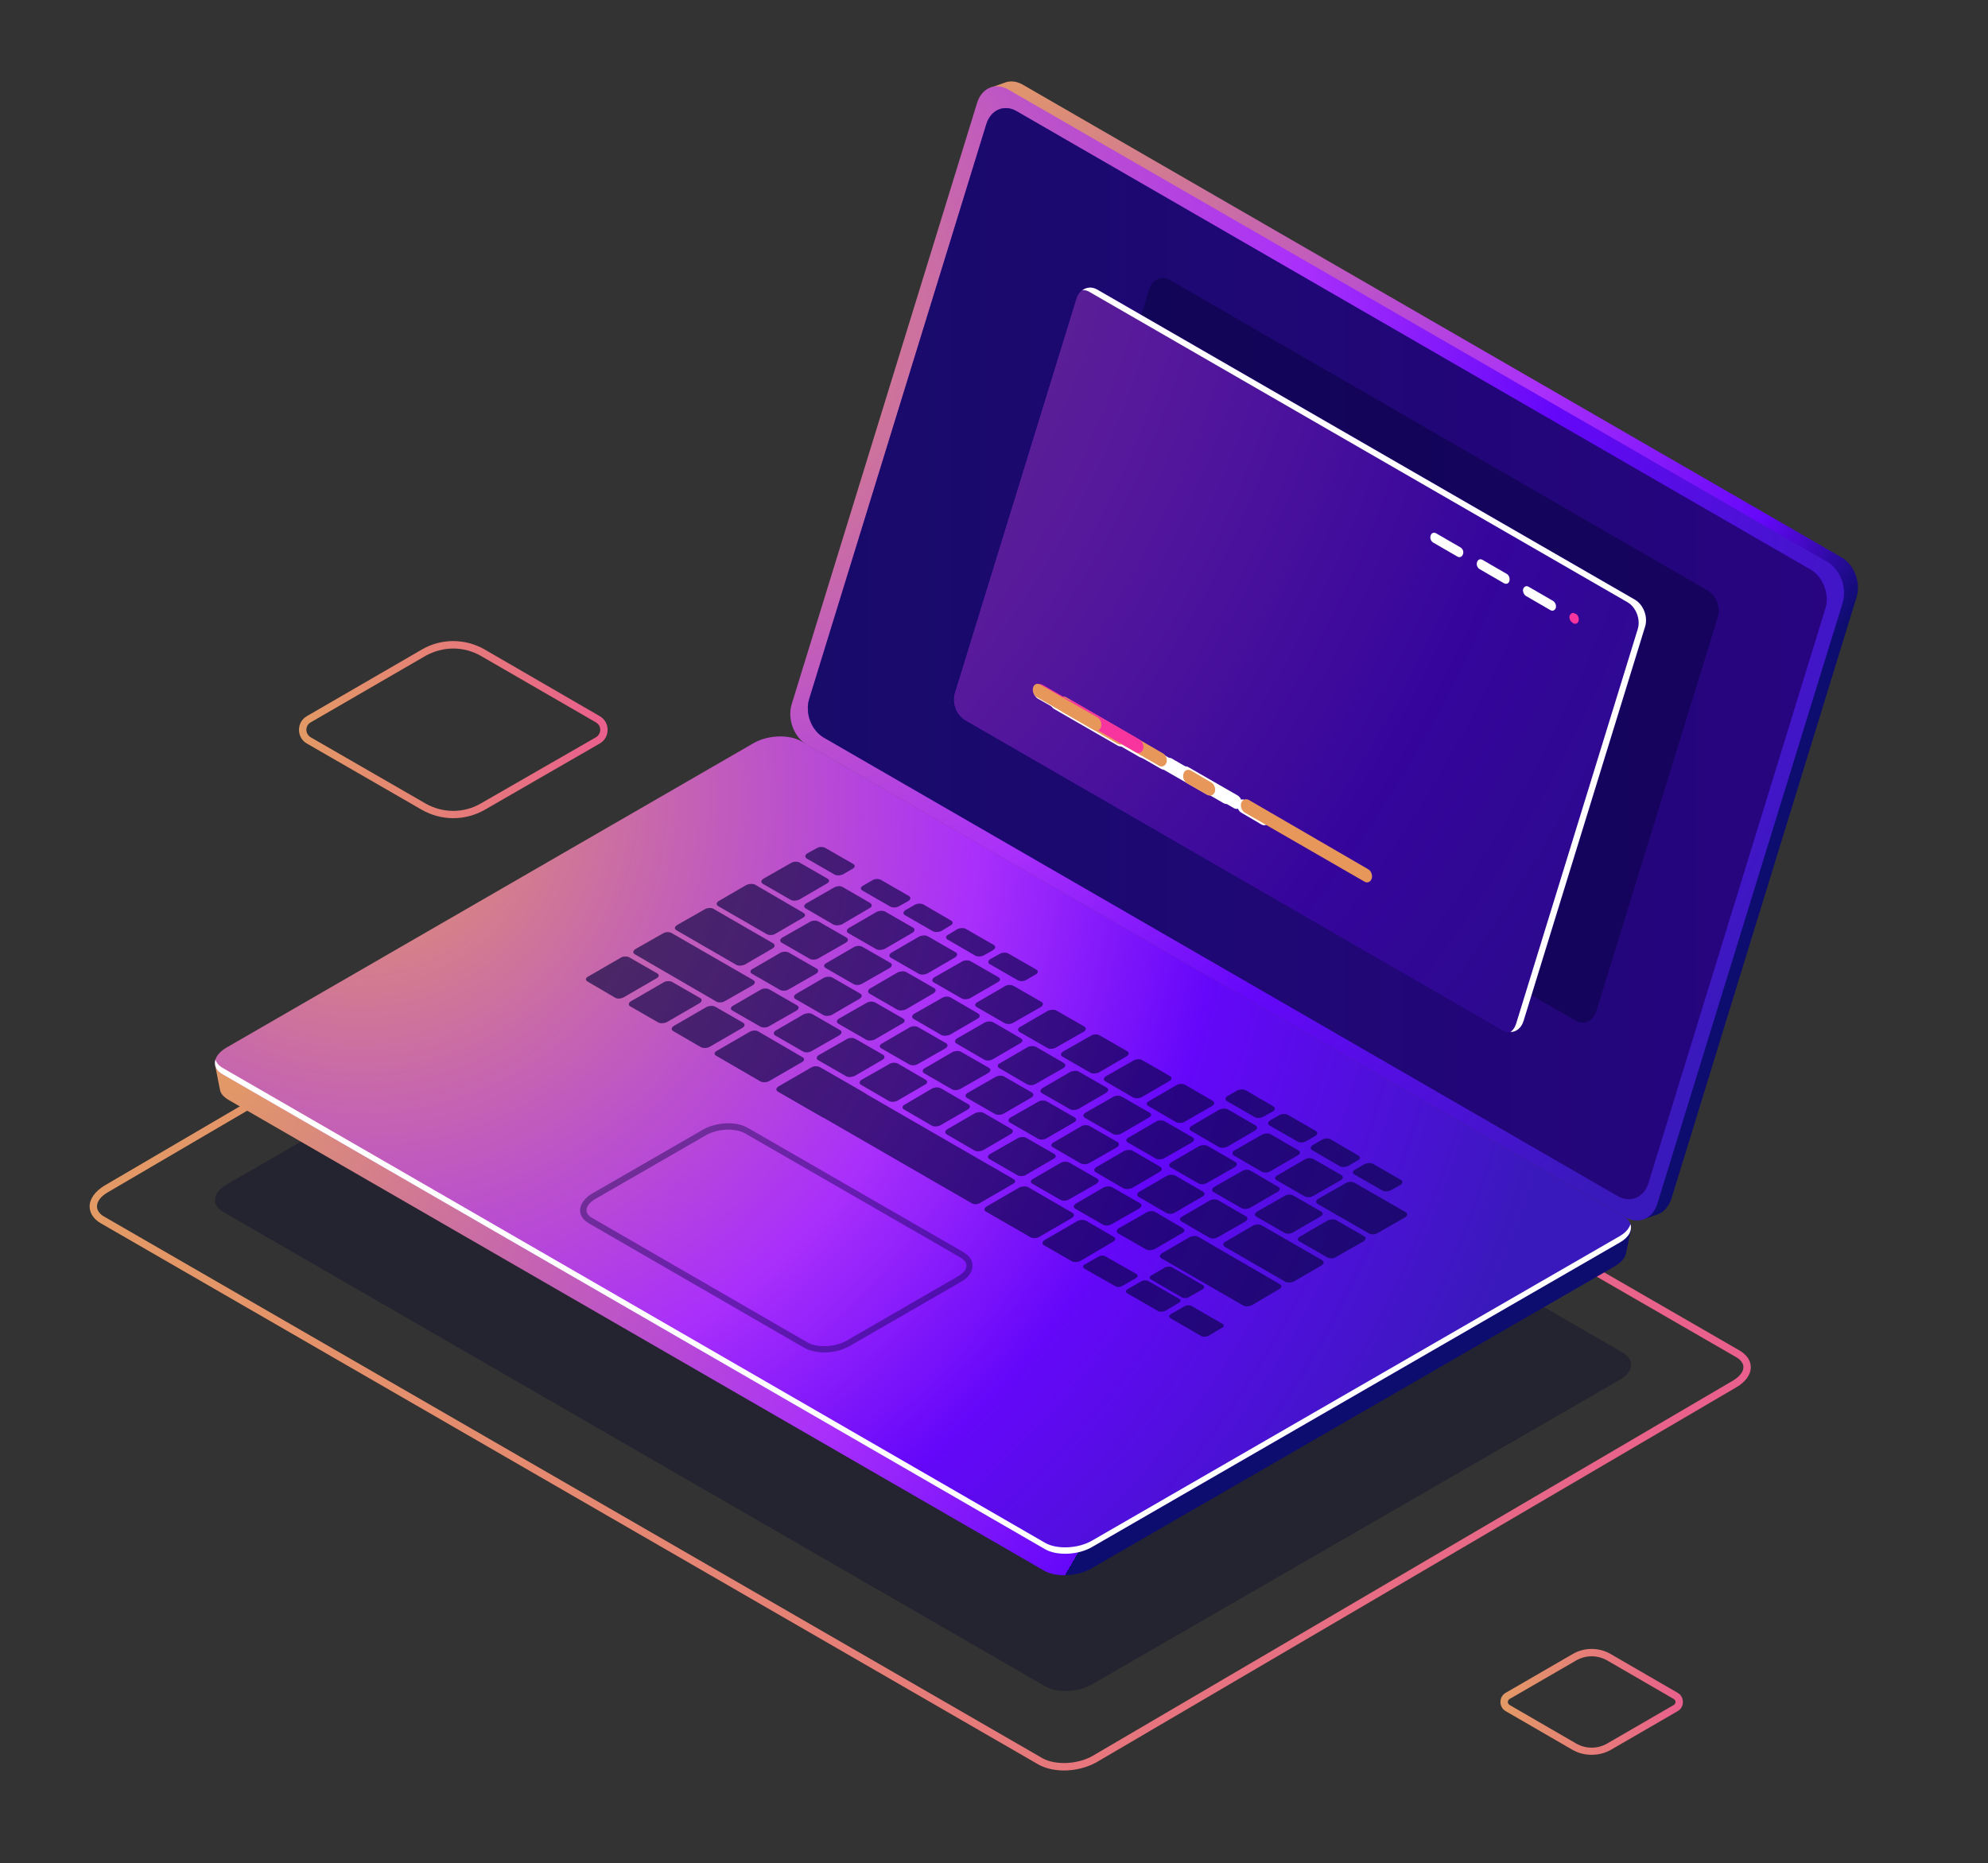<svg version="1.2" xmlns="http://www.w3.org/2000/svg" viewBox="0 0 621 582" width="621" height="582">
	<rect x="0" y="0" width="621" height="582" fill="#333333" stroke="none"/>
	<title>main-svg</title>
	<defs>
		<linearGradient id="g1" x1="468.7" y1="511.6" x2="525.7" y2="511.6" gradientUnits="userSpaceOnUse">
			<stop offset="0" stop-color="#e39a65"/>
			<stop offset="1" stop-color="#e95f8d"/>
		</linearGradient>
		<linearGradient id="g2" x1="93.4" y1="196.8" x2="189.8" y2="196.8" gradientUnits="userSpaceOnUse">
			<stop offset="0" stop-color="#e39a65"/>
			<stop offset="1" stop-color="#e95f8d"/>
		</linearGradient>
		<linearGradient id="g3" x1="28" y1="247.3" x2="546.9" y2="247.3" gradientUnits="userSpaceOnUse">
			<stop offset="0" stop-color="#e39a65"/>
			<stop offset="1" stop-color="#e95f8d"/>
		</linearGradient>
		<radialGradient id="g4" cx="315.2" cy="17.4" r="394.7" gradientUnits="userSpaceOnUse">
			<stop offset="0" stop-color="#e39a65"/>
			<stop offset=".5" stop-color="#a92ffb"/>
			<stop offset=".7" stop-color="#6507fa"/>
			<stop offset=".8" stop-color="#0d0c6f"/>
		</radialGradient>
		<radialGradient id="g5" cx="71.8" cy="336.1" r="434.2" gradientUnits="userSpaceOnUse">
			<stop offset="0" stop-color="#e39a65"/>
			<stop offset=".5" stop-color="#a92ffb"/>
			<stop offset=".7" stop-color="#6507fa"/>
			<stop offset=".7" stop-color="#0d0c6f"/>
		</radialGradient>
		<radialGradient id="g6" cx="112.7" cy="249.4" r="387.3" gradientUnits="userSpaceOnUse">
			<stop offset="0" stop-color="#e39a65"/>
			<stop offset=".5" stop-color="#a92ffb"/>
			<stop offset=".7" stop-color="#6507fa"/>
			<stop offset="1" stop-color="#3919bb"/>
		</radialGradient>
		<radialGradient id="g7" cx="209.9" cy="100.8" r="394.8" gradientUnits="userSpaceOnUse">
			<stop offset="0" stop-color="#e39a65"/>
			<stop offset=".5" stop-color="#a92ffb"/>
			<stop offset=".7" stop-color="#6507fa"/>
			<stop offset="1" stop-color="#3919bb"/>
		</radialGradient>
		<linearGradient id="g8" x1="253.3" y1="30.2" x2="569.7" y2="30.2" gradientUnits="userSpaceOnUse">
			<stop offset="0" stop-color="#3919bb"/>
			<stop offset="1" stop-color="#6507fa"/>
		</linearGradient>
		<radialGradient id="g9" cx="65.7" cy="16.6" r="614.9" gradientUnits="userSpaceOnUse">
			<stop offset="0" stop-color="#e39a65"/>
			<stop offset=".5" stop-color="#a92ffb"/>
			<stop offset=".7" stop-color="#6507fa"/>
			<stop offset="1" stop-color="#3919bb"/>
		</radialGradient>
	</defs>
	<style>
		.s0 { fill: url(#g1) } 
		.s1 { fill: url(#g2) } 
		.s2 { opacity: .3;fill: #000028 } 
		.s3 { fill: url(#g3) } 
		.s4 { fill: url(#g4) } 
		.s5 { fill: url(#g5) } 
		.s6 { fill: url(#g6) } 
		.s7 { fill: #ffffff } 
		.s8 { fill: #06033e } 
		.s9 { fill: url(#g7) } 
		.s10 { fill: url(#g8) } 
		.s11 { opacity: .4;fill: #06033e } 
		.s12 { opacity: .5;fill: #06033e } 
		.s13 { fill: url(#g9) } 
		.s14 { fill: #e8975b } 
		.s15 { fill: #f8359e } 
	</style>
	<g id="\321\353\356\351 1">
		<path id="&lt;Compound Path&gt;" fill-rule="evenodd" class="s0" d="m497.2 548.2c-2.1 0-4.1-0.5-5.9-1.5l-20.9-12.1c-1.1-0.6-1.7-1.7-1.7-2.9c0-1.2 0.6-2.3 1.7-2.9l20.9-12.1c3.6-2.1 8.2-2.1 11.8 0l20.9 12.1c1.1 0.6 1.7 1.7 1.7 2.9c0 1.2-0.6 2.3-1.7 2.9l-20.9 12.1c-1.8 1-3.8 1.5-5.9 1.5zm-4.8-3.5c3 1.7 6.6 1.7 9.6 0l20.9-12.1c0.4-0.3 0.5-0.7 0.5-0.9c0-0.2-0.1-0.6-0.5-0.9l-20.9-12.1c-3-1.7-6.6-1.7-9.6 0l-20.9 12.1c-0.4 0.3-0.5 0.7-0.5 0.9c0 0.2 0.1 0.6 0.5 0.9z" />
		<path id="&lt;Compound Path&gt;" fill-rule="evenodd" class="s1" d="m141.6 255.6c-3.4 0-6.8-0.9-9.8-2.6l-35.9-20.7c-1.6-0.9-2.5-2.5-2.5-4.3c0-1.8 0.9-3.4 2.5-4.3l35.9-20.8c6-3.5 13.5-3.5 19.6 0l35.9 20.8c1.6 0.9 2.5 2.5 2.5 4.3c0 1.8-0.9 3.4-2.5 4.3l-35.9 20.7c-3 1.7-6.4 2.6-9.8 2.6zm0-53c-3 0-6 0.8-8.7 2.3l-35.9 20.8c-0.8 0.5-1.3 1.3-1.3 2.3c0 0.9 0.5 1.8 1.3 2.3l35.9 20.7c5.4 3.1 12 3.1 17.3 0l36-20.7c0.8-0.5 1.3-1.4 1.3-2.3c0-1-0.5-1.8-1.3-2.3l-36-20.8c-2.6-1.5-5.6-2.3-8.6-2.3z" />
		<g id="&lt;Group&gt;">
			<path id="&lt;Path&gt;" class="s2" d="m326.5 526.8l-256.8-148.2c-3.8-2.2-3.3-6 1-8.5l164.8-95.1c4.4-2.5 10.9-2.8 14.7-0.6l256.8 148.2c3.7 2.2 3.3 6-1.1 8.5l-164.8 95.1c-4.3 2.5-10.9 2.8-14.6 0.6z" />
			<path id="&lt;Compound Path&gt;" fill-rule="evenodd" class="s3" d="m332.4 553.1c-2.9 0-5.7-0.6-7.9-1.8l-293.1-169.2c-2.2-1.3-3.4-3.2-3.4-5.2c0-2.4 1.7-4.7 4.6-6.5l199.8-117c5.4-3.1 13.2-3.4 17.9-0.7l293.1 169.2c2.2 1.3 3.5 3.1 3.5 5.2c0 2.4-1.7 4.7-4.7 6.4l-199.8 117.1c-2.9 1.6-6.6 2.5-10 2.5zm-6.7-3.8c4 2.2 10.9 1.9 15.5-0.7l199.8-117.1c2.3-1.3 3.6-2.9 3.6-4.4c0-1.5-1.3-2.6-2.4-3.2l-293.1-169.2c-3.9-2.3-10.9-2-15.5 0.7l-199.8 117c-2.3 1.3-3.5 2.9-3.5 4.5c0 1.5 1.2 2.6 2.3 3.2z" />
			<path id="&lt;Path&gt;" class="s4" d="m579.9 186.7l-57.8 187.8c-0.8 2.4-2.3 4.1-4.1 4.8l-4.6 1.6l0.7-1.4q-1-0.2-1.9-0.7l-255.8-147.7c-4.1-2.3-6.2-8-4.7-12.6l57.8-187.8q0.6-1.8 1.6-3l-1.7-0.3l4.8-1.7c1.6-0.5 3.4-0.3 5.2 0.7l255.8 147.7c4.1 2.3 6.2 8 4.7 12.6z" />
			<path id="&lt;Path&gt;" class="s5" d="m509.5 384.1l-1.6 7.5c-0.3 1.4-1.5 2.8-3.5 4l-163.7 94.5c-4.3 2.4-10.8 2.7-14.5 0.6l-255-147.2c-1.4-0.9-2.3-1.9-2.5-3.1l-1.5-7.6l5.5 2.1l163.2-94.3c4.3-2.4 10.8-2.7 14.5-0.6l252.7 145.9l-0.1-0.1z" />
			<path id="&lt;Path&gt;" class="s6" d="m326.5 484l-256.8-148.3c-3.8-2.1-3.3-5.9 1-8.4l164.8-95.2c4.4-2.5 10.9-2.7 14.7-0.6l256.8 148.3c3.7 2.1 3.3 5.9-1.1 8.4l-164.8 95.1c-4.3 2.5-10.9 2.8-14.6 0.7z" />
			<path id="&lt;Path&gt;" class="s7" d="m509.3 382.4c0.6 2-0.5 4.2-3.4 5.8l-164.8 95.1c-4.3 2.5-10.9 2.8-14.6 0.7l-256.8-148.3c-2.2-1.2-2.9-2.9-2.4-4.7c0.3 1 1.1 2 2.4 2.7l256.8 148.3c3.7 2.1 10.3 1.8 14.6-0.7l164.8-95.1c1.9-1.1 3-2.4 3.4-3.8z" />
			<g id="&lt;Group&gt;" style="opacity: .4">
				<path id="&lt;Path&gt;" class="s8" d="m192.2 311.7l-8.7-5.1c-0.7-0.4-0.6-1.1 0.2-1.5l10.2-5.9c0.8-0.5 2-0.5 2.7-0.1l8.7 5c0.7 0.4 0.6 1.1-0.2 1.5l-10.2 5.9c-0.8 0.5-2 0.6-2.7 0.2z" />
				<path id="&lt;Path&gt;" class="s8" d="m205.6 319.4l-8.7-5c-0.7-0.4-0.6-1.1 0.2-1.6l10.2-5.9c0.8-0.5 2-0.5 2.7-0.1l8.7 5c0.7 0.4 0.6 1.1-0.2 1.6l-10.2 5.9c-0.8 0.4-2 0.5-2.7 0.1z" />
				<path id="&lt;Path&gt;" class="s8" d="m218.9 327.1l-8.6-5c-0.7-0.4-0.6-1.1 0.2-1.6l10.2-5.9c0.8-0.4 2-0.5 2.7-0.1l8.7 5c0.7 0.4 0.6 1.1-0.2 1.6l-10.2 5.9c-0.8 0.5-2.1 0.5-2.8 0.1z" />
				<path id="&lt;Path&gt;" class="s8" d="m237.5 320.7l-8.7-5c-0.7-0.4-0.6-1.1 0.2-1.5l8.6-5c0.8-0.5 2-0.5 2.7-0.1l8.7 5c0.7 0.4 0.6 1.1-0.2 1.6l-8.6 4.9c-0.8 0.5-2 0.5-2.7 0.1z" />
				<path id="&lt;Path&gt;" class="s8" d="m250.9 328.5l-8.7-5c-0.7-0.4-0.6-1.2 0.2-1.6l8.6-5c0.8-0.4 2-0.5 2.7-0.1l8.7 5c0.7 0.4 0.6 1.1-0.2 1.6l-8.6 4.9c-0.8 0.5-2 0.6-2.7 0.2z" />
				<path id="&lt;Path&gt;" class="s8" d="m264.3 336.2l-8.7-5c-0.7-0.4-0.6-1.1 0.2-1.6l8.6-4.9c0.8-0.5 2-0.6 2.7-0.2l8.7 5c0.7 0.4 0.6 1.2-0.2 1.6l-8.6 5c-0.8 0.4-2.1 0.5-2.7 0.1z" />
				<path id="&lt;Path&gt;" class="s8" d="m277.6 343.9l-8.6-5c-0.7-0.4-0.6-1.1 0.2-1.6l8.6-4.9c0.8-0.5 2-0.5 2.7-0.1l8.6 5c0.7 0.4 0.7 1.1-0.1 1.5l-8.6 5c-0.8 0.5-2.1 0.5-2.8 0.1z" />
				<path id="&lt;Path&gt;" class="s8" d="m291 351.6l-8.6-5c-0.7-0.4-0.6-1.1 0.2-1.5l8.5-5c0.9-0.5 2.1-0.5 2.8-0.1l8.6 5c0.7 0.4 0.6 1.1-0.2 1.6l-8.5 4.9c-0.9 0.5-2.1 0.5-2.8 0.1z" />
				<path id="&lt;Path&gt;" class="s8" d="m304.4 359.4l-8.6-5c-0.7-0.4-0.7-1.1 0.1-1.6l8.6-5c0.8-0.4 2.1-0.5 2.8-0.1l8.6 5c0.7 0.4 0.6 1.1-0.2 1.6l-8.6 5c-0.8 0.4-2 0.5-2.7 0.1z" />
				<path id="&lt;Path&gt;" class="s8" d="m317.8 367.1l-8.7-5c-0.7-0.4-0.6-1.1 0.2-1.6l8.6-4.9c0.8-0.5 2.1-0.5 2.7-0.1l8.7 5c0.7 0.4 0.6 1.1-0.2 1.5l-8.6 5c-0.8 0.5-2 0.5-2.7 0.1z" />
				<path id="&lt;Path&gt;" class="s8" d="m331.2 374.8l-8.7-5c-0.7-0.4-0.6-1.1 0.2-1.5l8.6-5c0.8-0.5 2-0.5 2.7-0.1l8.7 5c0.7 0.4 0.6 1.1-0.2 1.6l-8.6 4.9c-0.8 0.5-2 0.5-2.7 0.1z" />
				<path id="&lt;Path&gt;" class="s8" d="m344.6 382.6l-8.7-5c-0.7-0.4-0.6-1.1 0.2-1.6l8.6-5c0.8-0.4 2-0.5 2.7-0.1l8.7 5c0.7 0.4 0.6 1.1-0.2 1.6l-8.6 4.9c-0.8 0.5-2 0.6-2.7 0.2z" />
				<path id="&lt;Path&gt;" class="s8" d="m358 390.3l-8.7-5c-0.7-0.4-0.6-1.1 0.2-1.6l8.6-4.9c0.8-0.5 2-0.6 2.7-0.2l8.7 5.1c0.7 0.4 0.6 1.1-0.2 1.5l-8.6 5c-0.8 0.4-2 0.5-2.7 0.1z" />
				<path id="&lt;Path&gt;" class="s8" d="m257.2 317.1l-8.7-5c-0.7-0.4-0.6-1.1 0.2-1.6l8.6-5c0.8-0.4 2-0.5 2.7-0.1l8.7 5c0.7 0.4 0.6 1.1-0.2 1.6l-8.6 5c-0.8 0.4-2 0.5-2.7 0.1z" />
				<path id="&lt;Path&gt;" class="s8" d="m243.6 309.2l-8.7-5c-0.7-0.4-0.6-1.1 0.2-1.5l8.6-5c0.8-0.5 2-0.5 2.7-0.1l8.7 5c0.7 0.4 0.6 1.1-0.2 1.6l-8.6 4.9c-0.8 0.5-2 0.5-2.7 0.1z" />
				<path id="&lt;Path&gt;" class="s8" d="m230 301.4l-18.7-10.8c-0.7-0.4-0.6-1.1 0.2-1.6l8.6-4.9c0.8-0.5 2-0.6 2.7-0.2l18.7 10.8c0.7 0.4 0.6 1.1-0.2 1.6l-8.6 5c-0.8 0.4-2 0.5-2.7 0.1z" />
				<path id="&lt;Path&gt;" class="s8" d="m239.5 291.8l-15.1-8.7c-0.7-0.4-0.7-1.1 0.1-1.6l8.6-5c0.8-0.4 2.1-0.5 2.8-0.1l15.1 8.8c0.7 0.4 0.6 1.1-0.2 1.5l-8.6 5c-0.8 0.5-2 0.5-2.7 0.1z" />
				<path id="&lt;Path&gt;" class="s8" d="m270.6 324.8l-8.7-5c-0.7-0.4-0.6-1.1 0.2-1.6l8.6-4.9c0.8-0.5 2-0.5 2.7-0.1l8.7 5c0.7 0.4 0.6 1.1-0.2 1.5l-8.6 5c-0.8 0.4-2 0.5-2.7 0.1z" />
				<path id="&lt;Path&gt;" class="s8" d="m284 332.5l-8.7-5c-0.7-0.4-0.6-1.1 0.2-1.5l8.6-5c0.8-0.5 2-0.5 2.7-0.1l8.7 5c0.7 0.4 0.6 1.1-0.2 1.6l-8.6 4.9c-0.8 0.5-2 0.5-2.7 0.1z" />
				<path id="&lt;Path&gt;" class="s8" d="m297.4 340.3l-8.7-5c-0.7-0.5-0.6-1.2 0.2-1.6l8.6-5c0.8-0.4 2-0.5 2.7-0.1l8.7 5c0.7 0.4 0.6 1.1-0.2 1.6l-8.6 4.9c-0.8 0.5-2 0.6-2.7 0.2z" />
				<path id="&lt;Path&gt;" class="s8" d="m310.8 348l-8.7-5c-0.7-0.4-0.6-1.1 0.2-1.6l8.6-4.9c0.8-0.5 2-0.6 2.7-0.2l8.7 5c0.7 0.4 0.6 1.2-0.2 1.6l-8.6 5c-0.8 0.4-2 0.5-2.7 0.1z" />
				<path id="&lt;Path&gt;" class="s8" d="m324.2 355.7l-8.7-5c-0.7-0.4-0.6-1.1 0.2-1.6l8.6-4.9c0.8-0.5 2-0.5 2.7-0.1l8.7 5c0.7 0.4 0.6 1.1-0.2 1.5l-8.6 5c-0.8 0.5-2 0.5-2.7 0.1z" />
				<path id="&lt;Path&gt;" class="s8" d="m337.5 363.4l-8.6-5c-0.7-0.4-0.6-1.1 0.2-1.5l8.6-5c0.8-0.5 2-0.5 2.7-0.1l8.7 5c0.6 0.4 0.6 1.1-0.2 1.6l-8.6 4.9c-0.8 0.5-2.1 0.5-2.8 0.1z" />
				<path id="&lt;Path&gt;" class="s8" d="m350.9 371.2l-8.6-5c-0.7-0.4-0.6-1.1 0.2-1.6l8.6-5c0.8-0.4 2-0.5 2.7-0.1l8.6 5c0.7 0.4 0.7 1.1-0.2 1.6l-8.5 5c-0.8 0.4-2.1 0.5-2.8 0.1z" />
				<path id="&lt;Path&gt;" class="s8" d="m364.3 378.9l-8.6-5c-0.7-0.4-0.6-1.1 0.2-1.6l8.5-4.9c0.9-0.5 2.1-0.5 2.8-0.1l8.6 5c0.7 0.4 0.6 1.1-0.2 1.5l-8.6 5c-0.8 0.5-2 0.5-2.7 0.1z" />
				<path id="&lt;Path&gt;" class="s8" d="m377.7 386.6l-8.6-5c-0.7-0.4-0.7-1.1 0.1-1.5l8.6-5c0.8-0.5 2.1-0.5 2.8-0.1l8.6 5c0.7 0.4 0.6 1.1-0.2 1.6l-8.6 4.9c-0.8 0.5-2 0.5-2.7 0.1z" />
				<path id="&lt;Path&gt;" class="s8" d="m401.5 400.4l-18.9-10.9c-0.7-0.5-0.6-1.2 0.2-1.6l8.6-5c0.8-0.4 2-0.5 2.7-0.1l18.9 10.9c0.7 0.4 0.6 1.1-0.2 1.6l-8.6 5c-0.8 0.4-2 0.5-2.7 0.1z" />
				<path id="&lt;Path&gt;" class="s8" d="m427.6 385.3l-16-9.2c-0.7-0.4-0.6-1.1 0.2-1.6l8.6-4.9c0.8-0.5 2-0.5 2.7-0.1l16 9.2c0.7 0.4 0.6 1.1-0.2 1.6l-8.6 4.9c-0.8 0.5-2 0.5-2.7 0.1z" />
				<path id="&lt;Path&gt;" class="s8" d="m294 323.3l-8.6-5c-0.7-0.4-0.6-1.1 0.2-1.6l8.6-4.9c0.8-0.5 2-0.6 2.7-0.2l8.6 5c0.7 0.4 0.7 1.2-0.1 1.6l-8.6 5c-0.8 0.4-2.1 0.5-2.8 0.1z" />
				<path id="&lt;Path&gt;" class="s8" d="m280.3 315.4l-8.7-5c-0.6-0.4-0.6-1.1 0.2-1.6l8.6-5c0.8-0.4 2.1-0.5 2.7-0.1l8.7 5c0.7 0.4 0.6 1.1-0.2 1.6l-8.6 5c-0.8 0.4-2 0.5-2.7 0.1z" />
				<path id="&lt;Path&gt;" class="s8" d="m266.6 307.4l-8.7-5c-0.7-0.4-0.6-1.1 0.2-1.5l8.6-5c0.8-0.5 2-0.5 2.7-0.1l8.7 5c0.7 0.4 0.6 1.1-0.2 1.6l-8.6 4.9c-0.8 0.5-2 0.5-2.7 0.1z" />
				<path id="&lt;Path&gt;" class="s8" d="m252.9 299.5l-8.7-5c-0.7-0.4-0.6-1.1 0.2-1.6l8.6-4.9c0.8-0.5 2-0.5 2.7-0.1l8.7 5c0.7 0.4 0.6 1.1-0.2 1.6l-8.6 4.9c-0.8 0.5-2 0.5-2.7 0.1z" />
				<path id="&lt;Path&gt;" class="s8" d="m307.4 331l-8.6-5c-0.7-0.4-0.6-1.1 0.2-1.6l8.5-4.9c0.9-0.5 2.1-0.5 2.8-0.1l8.6 5c0.7 0.4 0.6 1.1-0.2 1.5l-8.6 5c-0.8 0.5-2 0.5-2.7 0.1z" />
				<path id="&lt;Path&gt;" class="s8" d="m320.8 338.7l-8.6-5c-0.7-0.4-0.7-1.1 0.1-1.5l8.6-5c0.8-0.5 2.1-0.5 2.8-0.1l8.6 5c0.7 0.4 0.6 1.1-0.2 1.6l-8.6 4.9c-0.8 0.5-2 0.5-2.7 0.1z" />
				<path id="&lt;Path&gt;" class="s8" d="m334.2 346.5l-8.7-5c-0.7-0.4-0.6-1.1 0.2-1.6l8.6-5c0.8-0.4 2.1-0.5 2.7-0.1l8.7 5c0.7 0.4 0.6 1.1-0.2 1.6l-8.6 5c-0.8 0.4-2 0.5-2.7 0.1z" />
				<path id="&lt;Path&gt;" class="s8" d="m347.6 354.2l-8.7-5c-0.7-0.4-0.6-1.1 0.2-1.6l8.6-4.9c0.8-0.5 2-0.5 2.7-0.1l8.7 5c0.7 0.4 0.6 1.1-0.2 1.5l-8.6 5c-0.8 0.5-2 0.5-2.7 0.1z" />
				<path id="&lt;Path&gt;" class="s8" d="m361 361.9l-8.7-5c-0.7-0.4-0.6-1.1 0.2-1.5l8.6-5c0.8-0.5 2-0.5 2.7-0.1l8.7 5c0.7 0.4 0.6 1.1-0.2 1.6l-8.6 4.9c-0.8 0.5-2 0.5-2.7 0.1z" />
				<path id="&lt;Path&gt;" class="s8" d="m374.4 369.7l-8.7-5c-0.7-0.4-0.6-1.1 0.2-1.6l8.6-5c0.8-0.4 2-0.5 2.7-0.1l8.7 5c0.7 0.4 0.6 1.1-0.2 1.6l-8.6 4.9c-0.8 0.5-2 0.6-2.7 0.2z" />
				<path id="&lt;Path&gt;" class="s8" d="m387.8 377.4l-8.7-5c-0.7-0.4-0.6-1.1 0.2-1.6l8.6-4.9c0.8-0.5 2-0.6 2.7-0.2l8.7 5.1c0.7 0.4 0.6 1.1-0.2 1.5l-8.6 5c-0.8 0.4-2 0.5-2.7 0.1z" />
				<path id="&lt;Path&gt;" class="s8" d="m401.2 385.1l-8.7-5c-0.7-0.4-0.6-1.1 0.2-1.6l8.6-4.9c0.8-0.5 2-0.5 2.7-0.1l8.7 5c0.7 0.4 0.6 1.1-0.2 1.5l-8.6 5c-0.8 0.5-2 0.5-2.7 0.1z" />
				<path id="&lt;Path&gt;" class="s8" d="m414.6 392.8l-8.7-5c-0.7-0.4-0.6-1.1 0.2-1.5l8.6-5c0.8-0.4 2-0.5 2.7-0.1l8.7 5c0.7 0.4 0.6 1.1-0.2 1.6l-8.6 4.9c-0.8 0.5-2 0.5-2.7 0.1z" />
				<path id="&lt;Path&gt;" class="s8" d="m287 304.2l-8.7-5c-0.7-0.4-0.6-1.1 0.2-1.6l8.6-5c0.8-0.4 2-0.5 2.7-0.1l8.7 5c0.7 0.4 0.6 1.1-0.2 1.6l-8.6 5c-0.8 0.4-2 0.5-2.7 0.1z" />
				<path id="&lt;Path&gt;" class="s8" d="m273.7 296.5l-8.7-5c-0.7-0.4-0.6-1.1 0.2-1.6l8.6-5c0.8-0.4 2-0.5 2.7-0.1l8.7 5c0.7 0.4 0.6 1.1-0.2 1.6l-8.6 5c-0.8 0.4-2 0.5-2.7 0.1z" />
				<path id="&lt;Path&gt;" class="s8" d="m260.3 288.8l-8.6-5c-0.7-0.4-0.6-1.1 0.2-1.6l8.6-4.9c0.8-0.5 2-0.6 2.7-0.2l8.6 5c0.7 0.5 0.7 1.2-0.2 1.6l-8.5 5c-0.8 0.4-2.1 0.5-2.8 0.1z" />
				<path id="&lt;Path&gt;" class="s8" d="m247 281.1l-8.7-5c-0.7-0.4-0.6-1.1 0.2-1.6l8.6-4.9c0.8-0.5 2.1-0.5 2.7-0.1l8.7 5c0.7 0.4 0.6 1.1-0.2 1.5l-8.6 5c-0.8 0.4-2 0.5-2.7 0.1z" />
				<path id="&lt;Path&gt;" class="s8" d="m260.7 273.2l-8.7-5c-0.6-0.4-0.6-1.1 0.2-1.6l2.9-1.6c0.8-0.5 2-0.5 2.7-0.1l8.7 5c0.7 0.4 0.6 1.1-0.2 1.5l-2.9 1.7c-0.8 0.4-2 0.5-2.7 0.1z" />
				<path id="&lt;Path&gt;" class="s8" d="m278.1 283.2l-8.7-5c-0.7-0.4-0.6-1.1 0.2-1.5l2.9-1.7c0.8-0.5 2-0.5 2.7-0.1l8.7 5c0.7 0.4 0.6 1.1-0.2 1.6l-2.9 1.6c-0.8 0.5-2 0.5-2.7 0.1z" />
				<path id="&lt;Path&gt;" class="s8" d="m291.4 290.9l-8.7-5c-0.7-0.4-0.6-1.1 0.2-1.6l2.8-1.6c0.8-0.5 2.1-0.5 2.8-0.1l8.6 5c0.7 0.4 0.6 1.1-0.2 1.5l-2.8 1.7c-0.8 0.4-2 0.5-2.7 0.1z" />
				<path id="&lt;Path&gt;" class="s8" d="m304.6 298.5l-8.6-5c-0.7-0.4-0.6-1.1 0.2-1.5l2.8-1.7c0.8-0.4 2-0.5 2.7-0.1l8.7 5c0.7 0.4 0.6 1.1-0.2 1.6l-2.8 1.6c-0.8 0.5-2.1 0.5-2.8 0.1z" />
				<path id="&lt;Path&gt;" class="s8" d="m317.9 306.2l-8.7-5c-0.7-0.4-0.6-1.1 0.2-1.6l2.9-1.6c0.8-0.5 2-0.5 2.7-0.1l8.7 5c0.7 0.4 0.6 1.1-0.2 1.5l-2.9 1.7c-0.8 0.5-2 0.5-2.7 0.1z" />
				<path id="&lt;Path&gt;" class="s8" d="m392 349l-8.7-5c-0.7-0.4-0.6-1.2 0.2-1.6l2.9-1.7c0.8-0.4 2-0.5 2.7-0.1l8.6 5c0.7 0.4 0.7 1.1-0.1 1.6l-2.9 1.6c-0.8 0.5-2 0.6-2.7 0.2z" />
				<path id="&lt;Path&gt;" class="s8" d="m405.3 356.6l-8.7-5c-0.7-0.4-0.6-1.1 0.2-1.6l2.8-1.6c0.8-0.5 2-0.5 2.7-0.1l8.7 5c0.7 0.4 0.6 1.1-0.2 1.6l-2.8 1.6c-0.8 0.5-2 0.5-2.7 0.1z" />
				<path id="&lt;Path&gt;" class="s8" d="m418.5 364.3l-8.6-5c-0.7-0.4-0.6-1.1 0.2-1.6l2.8-1.6c0.8-0.5 2-0.6 2.7-0.2l8.7 5.1c0.7 0.4 0.6 1.1-0.2 1.5l-2.9 1.7c-0.8 0.4-2 0.5-2.7 0.1z" />
				<path id="&lt;Path&gt;" class="s8" d="m431.8 371.9l-8.7-5c-0.7-0.4-0.6-1.1 0.2-1.5l2.9-1.7c0.8-0.4 2-0.5 2.7-0.1l8.7 5c0.7 0.4 0.6 1.1-0.2 1.6l-2.9 1.6c-0.8 0.5-2 0.5-2.7 0.1z" />
				<path id="&lt;Path&gt;" class="s8" d="m300.4 311.9l-8.7-5c-0.7-0.4-0.6-1.1 0.2-1.6l8.6-4.9c0.8-0.5 2-0.5 2.7-0.1l8.7 5c0.7 0.4 0.6 1.1-0.2 1.5l-8.6 5c-0.8 0.4-2 0.5-2.7 0.1z" />
				<path id="&lt;Path&gt;" class="s8" d="m313.8 319.6l-8.7-5c-0.7-0.4-0.6-1.1 0.2-1.5l8.6-5c0.8-0.5 2-0.5 2.7-0.1l8.7 5c0.7 0.4 0.6 1.1-0.2 1.6l-8.6 4.9c-0.8 0.5-2 0.5-2.7 0.1z" />
				<path id="&lt;Path&gt;" class="s8" d="m327.2 327.4l-8.7-5c-0.7-0.5-0.6-1.2 0.2-1.6l8.6-5c0.8-0.4 2-0.5 2.7-0.1l8.7 5c0.7 0.4 0.6 1.1-0.2 1.6l-8.6 4.9c-0.8 0.5-2 0.6-2.7 0.2z" />
				<path id="&lt;Path&gt;" class="s8" d="m340.6 335.1l-8.7-5c-0.7-0.4-0.6-1.1 0.2-1.6l8.6-4.9c0.8-0.5 2-0.6 2.7-0.2l8.7 5c0.7 0.4 0.6 1.1-0.2 1.6l-8.6 5c-0.8 0.4-2 0.5-2.7 0.1z" />
				<path id="&lt;Path&gt;" class="s8" d="m353.9 342.8l-8.6-5c-0.7-0.4-0.6-1.1 0.2-1.6l8.6-4.9c0.8-0.5 2-0.5 2.7-0.1l8.7 5c0.6 0.4 0.6 1.1-0.2 1.5l-8.6 5c-0.8 0.5-2.1 0.5-2.8 0.1z" />
				<path id="&lt;Path&gt;" class="s8" d="m367.3 350.5l-8.6-5c-0.7-0.4-0.6-1.1 0.2-1.5l8.6-5c0.8-0.5 2-0.5 2.7-0.1l8.6 5c0.7 0.4 0.7 1.1-0.2 1.6l-8.5 4.9c-0.8 0.5-2.1 0.5-2.8 0.1z" />
				<path id="&lt;Path&gt;" class="s8" d="m380.7 358.3l-8.6-5c-0.7-0.4-0.7-1.1 0.2-1.6l8.5-5c0.8-0.4 2.1-0.5 2.8-0.1l8.6 5c0.7 0.4 0.6 1.1-0.2 1.6l-8.6 5c-0.8 0.4-2 0.5-2.7 0.1z" />
				<path id="&lt;Path&gt;" class="s8" d="m394.1 366l-8.6-5c-0.7-0.4-0.7-1.1 0.1-1.6l8.6-4.9c0.8-0.5 2.1-0.5 2.8-0.1l8.6 5c0.7 0.4 0.6 1.1-0.2 1.5l-8.6 5c-0.8 0.5-2 0.5-2.7 0.1z" />
				<path id="&lt;Path&gt;" class="s8" d="m407.5 373.7l-8.7-5c-0.7-0.4-0.6-1.1 0.2-1.5l8.6-5c0.8-0.5 2-0.5 2.7-0.1l8.7 5c0.7 0.4 0.6 1.1-0.2 1.6l-8.6 4.9c-0.8 0.5-2 0.5-2.7 0.1z" />
				<path id="&lt;Path&gt;" class="s8" d="m223.8 312.9l-25.5-14.8c-0.7-0.4-0.6-1.1 0.2-1.6l8.6-4.9c0.8-0.5 2-0.5 2.7-0.1l25.5 14.7c0.7 0.4 0.6 1.1-0.2 1.6l-8.6 4.9c-0.8 0.5-2 0.6-2.7 0.2z" />
				<path id="&lt;Path&gt;" class="s8" d="m388.3 407.8l-25.5-14.7c-0.7-0.4-0.6-1.1 0.2-1.6l8.6-5c0.8-0.4 2-0.5 2.7-0.1l25.5 14.8c0.7 0.4 0.6 1.1-0.2 1.5l-8.5 5c-0.9 0.5-2.1 0.5-2.8 0.1z" />
				<path id="&lt;Path&gt;" class="s8" d="m334.8 394l-8.7-5c-0.7-0.4-0.6-1.1 0.2-1.6l10.2-5.9c0.8-0.5 2.1-0.5 2.8-0.1l8.6 5c0.7 0.4 0.6 1.1-0.2 1.5l-10.2 6c-0.8 0.4-2 0.5-2.7 0.1z" />
				<path id="&lt;Path&gt;" class="s8" d="m237.5 337.8l-13.8-8c-0.7-0.4-0.6-1.1 0.2-1.5l10.2-5.9c0.8-0.5 2-0.6 2.7-0.2l13.9 8.1c0.7 0.4 0.6 1.1-0.2 1.5l-10.2 5.9c-0.9 0.5-2.1 0.5-2.8 0.1z" />
				<path id="&lt;Path&gt;" class="s8" d="m321.9 386.5l-13.9-8c-0.7-0.4-0.6-1.1 0.2-1.6l10.2-5.9c0.8-0.4 2.1-0.5 2.8-0.1l13.8 8c0.7 0.4 0.6 1.1-0.2 1.6l-10.2 5.9c-0.8 0.5-2 0.5-2.7 0.1z" />
				<path id="&lt;Path&gt;" class="s8" d="m256.9 349l-13.9-8c-0.7-0.4-0.6-1.1 0.2-1.6l10.2-5.9c0.8-0.5 2-0.5 2.7-0.1l13.9 8c0.7 0.4 0.6 1.1-0.2 1.6l-10.2 5.9c-0.8 0.4-2 0.5-2.7 0.1z" />
				<path id="&lt;Path&gt;" class="s8" d="m256.2 333.5l60.3 34.8c0.8 0.4 0.8 1.1 0 1.5l-10.4 6c-0.8 0.5-2 0.5-2.7 0l-60.3-34.8z" />
				<path id="&lt;Path&gt;" class="s8" d="m372.2 408l9.7 5.6c0.5 0.3 0.5 0.9-0.2 1.2l-4.2 2.5c-0.6 0.3-1.6 0.4-2.2 0.1l-9.7-5.6c-0.5-0.4-0.5-0.9 0.2-1.3l4.2-2.4c0.6-0.4 1.6-0.4 2.2-0.1z" />
				<path id="&lt;Path&gt;" class="s8" d="m358.7 400.2l9.7 5.6c0.5 0.3 0.5 0.9-0.2 1.2l-4.2 2.5c-0.6 0.3-1.6 0.4-2.2 0.1l-9.7-5.6c-0.5-0.3-0.5-0.9 0.2-1.3l4.2-2.4c0.6-0.4 1.6-0.4 2.2-0.1z" />
				<path id="&lt;Path&gt;" class="s8" d="m345.3 392.5l9.7 5.5c0.5 0.4 0.5 0.9-0.2 1.3l-4.2 2.4c-0.6 0.4-1.6 0.5-2.2 0.1l-9.7-5.5c-0.5-0.4-0.5-1 0.2-1.3l4.2-2.4c0.6-0.4 1.6-0.5 2.2-0.1z" />
				<path id="&lt;Path&gt;" class="s8" d="m366.1 395.9l9.7 5.6c0.5 0.3 0.5 0.9-0.2 1.3l-4.2 2.4c-0.6 0.4-1.6 0.4-2.2 0.1l-9.7-5.6c-0.5-0.3-0.5-0.9 0.2-1.3l4.2-2.4c0.6-0.4 1.6-0.4 2.2-0.1z" />
			</g>
			<g id="&lt;Group&gt;" style="opacity: .4">
				<path id="&lt;Path&gt;" class="s8" d="m192.2 311.7l-8.7-5.1c-0.7-0.4-0.6-1.1 0.2-1.5l10.2-5.9c0.8-0.5 2-0.5 2.7-0.1l8.7 5c0.7 0.4 0.6 1.1-0.2 1.5l-10.2 5.9c-0.8 0.5-2 0.6-2.7 0.2z" />
				<path id="&lt;Path&gt;" class="s8" d="m205.6 319.4l-8.7-5c-0.7-0.4-0.6-1.1 0.2-1.6l10.2-5.9c0.8-0.5 2-0.5 2.7-0.1l8.7 5c0.7 0.4 0.6 1.1-0.2 1.6l-10.2 5.9c-0.8 0.4-2 0.5-2.7 0.1z" />
				<path id="&lt;Path&gt;" class="s8" d="m218.9 327.1l-8.6-5c-0.7-0.4-0.6-1.1 0.2-1.6l10.2-5.9c0.8-0.4 2-0.5 2.7-0.1l8.7 5c0.7 0.4 0.6 1.1-0.2 1.6l-10.2 5.9c-0.8 0.5-2.1 0.5-2.8 0.1z" />
				<path id="&lt;Path&gt;" class="s8" d="m237.5 320.7l-8.7-5c-0.7-0.4-0.6-1.1 0.2-1.5l8.6-5c0.8-0.5 2-0.5 2.7-0.1l8.7 5c0.7 0.4 0.6 1.1-0.2 1.6l-8.6 4.9c-0.8 0.5-2 0.5-2.7 0.1z" />
				<path id="&lt;Path&gt;" class="s8" d="m250.9 328.5l-8.7-5c-0.7-0.4-0.6-1.2 0.2-1.6l8.6-5c0.8-0.4 2-0.5 2.7-0.1l8.7 5c0.7 0.4 0.6 1.1-0.2 1.6l-8.6 4.9c-0.8 0.5-2 0.6-2.7 0.2z" />
				<path id="&lt;Path&gt;" class="s8" d="m264.3 336.2l-8.7-5c-0.7-0.4-0.6-1.1 0.2-1.6l8.6-4.9c0.8-0.5 2-0.6 2.7-0.2l8.7 5c0.7 0.4 0.6 1.2-0.2 1.6l-8.6 5c-0.8 0.4-2.1 0.5-2.7 0.1z" />
				<path id="&lt;Path&gt;" class="s8" d="m277.6 343.9l-8.6-5c-0.7-0.4-0.6-1.1 0.2-1.6l8.6-4.9c0.8-0.5 2-0.5 2.7-0.1l8.6 5c0.7 0.4 0.7 1.1-0.1 1.5l-8.6 5c-0.8 0.5-2.1 0.5-2.8 0.1z" />
				<path id="&lt;Path&gt;" class="s8" d="m291 351.6l-8.6-5c-0.7-0.4-0.6-1.1 0.2-1.5l8.5-5c0.9-0.5 2.1-0.5 2.8-0.1l8.6 5c0.7 0.4 0.6 1.1-0.2 1.6l-8.5 4.9c-0.9 0.5-2.1 0.5-2.8 0.1z" />
				<path id="&lt;Path&gt;" class="s8" d="m304.4 359.4l-8.6-5c-0.7-0.4-0.7-1.1 0.1-1.6l8.6-5c0.8-0.4 2.1-0.5 2.8-0.1l8.6 5c0.7 0.4 0.6 1.1-0.2 1.6l-8.6 5c-0.8 0.4-2 0.5-2.7 0.1z" />
				<path id="&lt;Path&gt;" class="s8" d="m317.8 367.1l-8.7-5c-0.7-0.4-0.6-1.1 0.2-1.6l8.6-4.9c0.8-0.5 2.1-0.5 2.7-0.1l8.7 5c0.7 0.4 0.6 1.1-0.2 1.5l-8.6 5c-0.8 0.5-2 0.5-2.7 0.1z" />
				<path id="&lt;Path&gt;" class="s8" d="m331.2 374.8l-8.7-5c-0.7-0.4-0.6-1.1 0.2-1.5l8.6-5c0.8-0.5 2-0.5 2.7-0.1l8.7 5c0.7 0.4 0.6 1.1-0.2 1.6l-8.6 4.9c-0.8 0.5-2 0.5-2.7 0.1z" />
				<path id="&lt;Path&gt;" class="s8" d="m344.6 382.6l-8.7-5c-0.7-0.4-0.6-1.1 0.2-1.6l8.6-5c0.8-0.4 2-0.5 2.7-0.1l8.7 5c0.7 0.4 0.6 1.1-0.2 1.6l-8.6 4.9c-0.8 0.5-2 0.6-2.7 0.2z" />
				<path id="&lt;Path&gt;" class="s8" d="m358 390.3l-8.7-5c-0.7-0.4-0.6-1.1 0.2-1.6l8.6-4.9c0.8-0.5 2-0.6 2.7-0.2l8.7 5.1c0.7 0.4 0.6 1.1-0.2 1.5l-8.6 5c-0.8 0.4-2 0.5-2.7 0.1z" />
				<path id="&lt;Path&gt;" class="s8" d="m257.2 317.1l-8.7-5c-0.7-0.4-0.6-1.1 0.2-1.6l8.6-5c0.8-0.4 2-0.5 2.7-0.1l8.7 5c0.7 0.4 0.6 1.1-0.2 1.6l-8.6 5c-0.8 0.4-2 0.5-2.7 0.1z" />
				<path id="&lt;Path&gt;" class="s8" d="m243.6 309.2l-8.7-5c-0.7-0.4-0.6-1.1 0.2-1.5l8.6-5c0.8-0.5 2-0.5 2.7-0.1l8.7 5c0.7 0.4 0.6 1.1-0.2 1.6l-8.6 4.9c-0.8 0.5-2 0.5-2.7 0.1z" />
				<path id="&lt;Path&gt;" class="s8" d="m230 301.4l-18.7-10.8c-0.7-0.4-0.6-1.1 0.2-1.6l8.6-4.9c0.8-0.5 2-0.6 2.7-0.2l18.7 10.8c0.7 0.4 0.6 1.1-0.2 1.6l-8.6 5c-0.8 0.4-2 0.5-2.7 0.1z" />
				<path id="&lt;Path&gt;" class="s8" d="m239.5 291.8l-15.1-8.7c-0.7-0.4-0.7-1.1 0.1-1.6l8.6-5c0.8-0.4 2.1-0.5 2.8-0.1l15.1 8.8c0.7 0.4 0.6 1.1-0.2 1.5l-8.6 5c-0.8 0.5-2 0.5-2.7 0.1z" />
				<path id="&lt;Path&gt;" class="s8" d="m270.6 324.8l-8.7-5c-0.7-0.4-0.6-1.1 0.2-1.6l8.6-4.9c0.8-0.5 2-0.5 2.7-0.1l8.7 5c0.7 0.4 0.6 1.1-0.2 1.5l-8.6 5c-0.8 0.4-2 0.5-2.7 0.1z" />
				<path id="&lt;Path&gt;" class="s8" d="m284 332.5l-8.7-5c-0.7-0.4-0.6-1.1 0.2-1.5l8.6-5c0.8-0.5 2-0.5 2.7-0.1l8.7 5c0.7 0.4 0.6 1.1-0.2 1.6l-8.6 4.9c-0.8 0.5-2 0.5-2.7 0.1z" />
				<path id="&lt;Path&gt;" class="s8" d="m297.4 340.3l-8.7-5c-0.7-0.5-0.6-1.2 0.2-1.6l8.6-5c0.8-0.4 2-0.5 2.7-0.1l8.7 5c0.7 0.4 0.6 1.1-0.2 1.6l-8.6 4.9c-0.8 0.5-2 0.6-2.7 0.2z" />
				<path id="&lt;Path&gt;" class="s8" d="m310.8 348l-8.7-5c-0.7-0.4-0.6-1.1 0.2-1.6l8.6-4.9c0.8-0.5 2-0.6 2.7-0.2l8.7 5c0.7 0.4 0.6 1.2-0.2 1.6l-8.6 5c-0.8 0.4-2 0.5-2.7 0.1z" />
				<path id="&lt;Path&gt;" class="s8" d="m324.2 355.7l-8.7-5c-0.7-0.4-0.6-1.1 0.2-1.6l8.6-4.9c0.8-0.5 2-0.5 2.7-0.1l8.7 5c0.7 0.4 0.6 1.1-0.2 1.5l-8.6 5c-0.8 0.5-2 0.5-2.7 0.1z" />
				<path id="&lt;Path&gt;" class="s8" d="m337.5 363.4l-8.6-5c-0.7-0.4-0.6-1.1 0.2-1.5l8.6-5c0.8-0.5 2-0.5 2.7-0.1l8.7 5c0.6 0.4 0.6 1.1-0.2 1.6l-8.6 4.9c-0.8 0.5-2.1 0.5-2.8 0.1z" />
				<path id="&lt;Path&gt;" class="s8" d="m350.9 371.2l-8.6-5c-0.7-0.4-0.6-1.1 0.2-1.6l8.6-5c0.8-0.4 2-0.5 2.7-0.1l8.6 5c0.7 0.4 0.7 1.1-0.2 1.6l-8.5 5c-0.8 0.4-2.1 0.5-2.8 0.1z" />
				<path id="&lt;Path&gt;" class="s8" d="m364.3 378.9l-8.6-5c-0.7-0.4-0.6-1.1 0.2-1.6l8.5-4.9c0.9-0.5 2.1-0.5 2.8-0.1l8.6 5c0.7 0.4 0.6 1.1-0.2 1.5l-8.6 5c-0.8 0.5-2 0.5-2.7 0.1z" />
				<path id="&lt;Path&gt;" class="s8" d="m377.7 386.6l-8.6-5c-0.7-0.4-0.7-1.1 0.1-1.5l8.6-5c0.8-0.5 2.1-0.5 2.8-0.1l8.6 5c0.7 0.4 0.6 1.1-0.2 1.6l-8.6 4.9c-0.8 0.5-2 0.5-2.7 0.1z" />
				<path id="&lt;Path&gt;" class="s8" d="m401.5 400.4l-18.9-10.9c-0.7-0.5-0.6-1.2 0.2-1.6l8.6-5c0.8-0.4 2-0.5 2.7-0.1l18.9 10.9c0.7 0.4 0.6 1.1-0.2 1.6l-8.6 5c-0.8 0.4-2 0.5-2.7 0.1z" />
				<path id="&lt;Path&gt;" class="s8" d="m427.6 385.3l-16-9.2c-0.7-0.4-0.6-1.1 0.2-1.6l8.6-4.9c0.8-0.5 2-0.5 2.7-0.1l16 9.2c0.7 0.4 0.6 1.1-0.2 1.6l-8.6 4.9c-0.8 0.5-2 0.5-2.7 0.1z" />
				<path id="&lt;Path&gt;" class="s8" d="m294 323.3l-8.6-5c-0.7-0.4-0.6-1.1 0.2-1.6l8.6-4.9c0.8-0.5 2-0.6 2.7-0.2l8.6 5c0.7 0.4 0.7 1.2-0.1 1.6l-8.6 5c-0.8 0.4-2.1 0.5-2.8 0.1z" />
				<path id="&lt;Path&gt;" class="s8" d="m280.3 315.4l-8.7-5c-0.6-0.4-0.6-1.1 0.2-1.6l8.6-5c0.8-0.4 2.1-0.5 2.7-0.1l8.7 5c0.7 0.4 0.6 1.1-0.2 1.6l-8.6 5c-0.8 0.4-2 0.5-2.7 0.1z" />
				<path id="&lt;Path&gt;" class="s8" d="m266.6 307.4l-8.7-5c-0.7-0.4-0.6-1.1 0.2-1.5l8.6-5c0.8-0.5 2-0.5 2.7-0.1l8.7 5c0.7 0.4 0.6 1.1-0.2 1.6l-8.6 4.9c-0.8 0.5-2 0.5-2.7 0.1z" />
				<path id="&lt;Path&gt;" class="s8" d="m252.9 299.5l-8.7-5c-0.7-0.4-0.6-1.1 0.2-1.6l8.6-4.9c0.8-0.5 2-0.5 2.7-0.1l8.7 5c0.7 0.4 0.6 1.1-0.2 1.6l-8.6 4.9c-0.8 0.5-2 0.5-2.7 0.1z" />
				<path id="&lt;Path&gt;" class="s8" d="m307.4 331l-8.6-5c-0.7-0.4-0.6-1.1 0.2-1.6l8.5-4.9c0.9-0.5 2.1-0.5 2.8-0.1l8.6 5c0.7 0.4 0.6 1.1-0.2 1.5l-8.6 5c-0.8 0.5-2 0.5-2.7 0.1z" />
				<path id="&lt;Path&gt;" class="s8" d="m320.8 338.7l-8.6-5c-0.7-0.4-0.7-1.1 0.1-1.5l8.6-5c0.8-0.5 2.1-0.5 2.8-0.1l8.6 5c0.7 0.4 0.6 1.1-0.2 1.6l-8.6 4.9c-0.8 0.5-2 0.5-2.7 0.1z" />
				<path id="&lt;Path&gt;" class="s8" d="m334.2 346.5l-8.7-5c-0.7-0.4-0.6-1.1 0.2-1.6l8.6-5c0.8-0.4 2.1-0.5 2.7-0.1l8.7 5c0.7 0.4 0.6 1.1-0.2 1.6l-8.6 5c-0.8 0.4-2 0.5-2.7 0.1z" />
				<path id="&lt;Path&gt;" class="s8" d="m347.6 354.2l-8.7-5c-0.7-0.4-0.6-1.1 0.2-1.6l8.6-4.9c0.8-0.5 2-0.5 2.7-0.1l8.7 5c0.7 0.4 0.6 1.1-0.2 1.5l-8.6 5c-0.8 0.5-2 0.5-2.7 0.1z" />
				<path id="&lt;Path&gt;" class="s8" d="m361 361.9l-8.7-5c-0.7-0.4-0.6-1.1 0.2-1.5l8.6-5c0.8-0.5 2-0.5 2.7-0.1l8.7 5c0.7 0.4 0.6 1.1-0.2 1.6l-8.6 4.9c-0.8 0.5-2 0.5-2.7 0.1z" />
				<path id="&lt;Path&gt;" class="s8" d="m374.4 369.7l-8.7-5c-0.7-0.4-0.6-1.1 0.2-1.6l8.6-5c0.8-0.4 2-0.5 2.7-0.1l8.7 5c0.7 0.4 0.6 1.1-0.2 1.6l-8.6 4.9c-0.8 0.5-2 0.6-2.7 0.2z" />
				<path id="&lt;Path&gt;" class="s8" d="m387.8 377.4l-8.7-5c-0.7-0.4-0.6-1.1 0.2-1.6l8.6-4.9c0.8-0.5 2-0.6 2.7-0.2l8.7 5.1c0.7 0.4 0.6 1.1-0.2 1.5l-8.6 5c-0.8 0.4-2 0.5-2.7 0.1z" />
				<path id="&lt;Path&gt;" class="s8" d="m401.2 385.1l-8.7-5c-0.7-0.4-0.6-1.1 0.2-1.6l8.6-4.9c0.8-0.5 2-0.5 2.7-0.1l8.7 5c0.7 0.4 0.6 1.1-0.2 1.5l-8.6 5c-0.8 0.5-2 0.5-2.7 0.1z" />
				<path id="&lt;Path&gt;" class="s8" d="m414.6 392.8l-8.7-5c-0.7-0.4-0.6-1.1 0.2-1.5l8.6-5c0.8-0.4 2-0.5 2.7-0.1l8.7 5c0.7 0.4 0.6 1.1-0.2 1.6l-8.6 4.9c-0.8 0.5-2 0.5-2.7 0.1z" />
				<path id="&lt;Path&gt;" class="s8" d="m287 304.2l-8.7-5c-0.7-0.4-0.6-1.1 0.2-1.6l8.6-5c0.8-0.4 2-0.5 2.7-0.1l8.7 5c0.7 0.4 0.6 1.1-0.2 1.6l-8.6 5c-0.8 0.4-2 0.5-2.7 0.1z" />
				<path id="&lt;Path&gt;" class="s8" d="m273.7 296.5l-8.7-5c-0.7-0.4-0.6-1.1 0.2-1.6l8.6-5c0.8-0.4 2-0.5 2.7-0.1l8.7 5c0.7 0.4 0.6 1.1-0.2 1.6l-8.6 5c-0.8 0.4-2 0.5-2.7 0.1z" />
				<path id="&lt;Path&gt;" class="s8" d="m260.3 288.8l-8.6-5c-0.7-0.4-0.6-1.1 0.2-1.6l8.6-4.9c0.8-0.5 2-0.6 2.7-0.2l8.6 5c0.7 0.5 0.7 1.2-0.2 1.6l-8.5 5c-0.8 0.4-2.1 0.5-2.8 0.1z" />
				<path id="&lt;Path&gt;" class="s8" d="m247 281.1l-8.7-5c-0.7-0.4-0.6-1.1 0.2-1.6l8.6-4.9c0.8-0.5 2.1-0.5 2.7-0.1l8.7 5c0.7 0.4 0.6 1.1-0.2 1.5l-8.6 5c-0.8 0.4-2 0.5-2.7 0.1z" />
				<path id="&lt;Path&gt;" class="s8" d="m260.7 273.2l-8.7-5c-0.6-0.4-0.6-1.1 0.2-1.6l2.9-1.6c0.8-0.5 2-0.5 2.7-0.1l8.7 5c0.7 0.4 0.6 1.1-0.2 1.5l-2.9 1.7c-0.8 0.4-2 0.5-2.7 0.1z" />
				<path id="&lt;Path&gt;" class="s8" d="m278.1 283.2l-8.7-5c-0.7-0.4-0.6-1.1 0.2-1.5l2.9-1.7c0.8-0.5 2-0.5 2.7-0.1l8.7 5c0.7 0.4 0.6 1.1-0.2 1.6l-2.9 1.6c-0.8 0.5-2 0.5-2.7 0.1z" />
				<path id="&lt;Path&gt;" class="s8" d="m291.4 290.9l-8.7-5c-0.7-0.4-0.6-1.1 0.2-1.6l2.8-1.6c0.8-0.5 2.1-0.5 2.8-0.1l8.6 5c0.7 0.4 0.6 1.1-0.2 1.5l-2.8 1.7c-0.8 0.4-2 0.5-2.7 0.1z" />
				<path id="&lt;Path&gt;" class="s8" d="m304.6 298.5l-8.6-5c-0.7-0.4-0.6-1.1 0.2-1.5l2.8-1.7c0.8-0.4 2-0.5 2.7-0.1l8.7 5c0.7 0.4 0.6 1.1-0.2 1.6l-2.8 1.6c-0.8 0.5-2.1 0.5-2.8 0.1z" />
				<path id="&lt;Path&gt;" class="s8" d="m317.9 306.2l-8.7-5c-0.7-0.4-0.6-1.1 0.2-1.6l2.9-1.6c0.8-0.5 2-0.5 2.7-0.1l8.7 5c0.7 0.4 0.6 1.1-0.2 1.5l-2.9 1.7c-0.8 0.5-2 0.5-2.7 0.1z" />
				<path id="&lt;Path&gt;" class="s8" d="m392 349l-8.7-5c-0.7-0.4-0.6-1.2 0.2-1.6l2.9-1.7c0.8-0.4 2-0.5 2.7-0.1l8.6 5c0.7 0.4 0.7 1.1-0.1 1.6l-2.9 1.6c-0.8 0.5-2 0.6-2.7 0.2z" />
				<path id="&lt;Path&gt;" class="s8" d="m405.3 356.6l-8.7-5c-0.7-0.4-0.6-1.1 0.2-1.6l2.8-1.6c0.8-0.5 2-0.5 2.7-0.1l8.7 5c0.7 0.4 0.6 1.1-0.2 1.6l-2.8 1.6c-0.8 0.5-2 0.5-2.7 0.1z" />
				<path id="&lt;Path&gt;" class="s8" d="m418.5 364.3l-8.6-5c-0.7-0.4-0.6-1.1 0.2-1.6l2.8-1.6c0.8-0.5 2-0.6 2.7-0.2l8.7 5.1c0.7 0.4 0.6 1.1-0.2 1.5l-2.9 1.7c-0.8 0.4-2 0.5-2.7 0.1z" />
				<path id="&lt;Path&gt;" class="s8" d="m431.8 371.9l-8.7-5c-0.7-0.4-0.6-1.1 0.2-1.5l2.9-1.7c0.8-0.4 2-0.5 2.7-0.1l8.7 5c0.7 0.4 0.6 1.1-0.2 1.6l-2.9 1.6c-0.8 0.5-2 0.5-2.7 0.1z" />
				<path id="&lt;Path&gt;" class="s8" d="m300.4 311.9l-8.7-5c-0.7-0.4-0.6-1.1 0.2-1.6l8.6-4.9c0.8-0.5 2-0.5 2.7-0.1l8.7 5c0.7 0.4 0.6 1.1-0.2 1.5l-8.6 5c-0.8 0.4-2 0.5-2.7 0.1z" />
				<path id="&lt;Path&gt;" class="s8" d="m313.8 319.6l-8.7-5c-0.7-0.4-0.6-1.1 0.2-1.5l8.6-5c0.8-0.5 2-0.5 2.7-0.1l8.7 5c0.7 0.4 0.6 1.1-0.2 1.6l-8.6 4.9c-0.8 0.5-2 0.5-2.7 0.1z" />
				<path id="&lt;Path&gt;" class="s8" d="m327.2 327.4l-8.7-5c-0.7-0.5-0.6-1.2 0.2-1.6l8.6-5c0.8-0.4 2-0.5 2.7-0.1l8.7 5c0.7 0.4 0.6 1.1-0.2 1.6l-8.6 4.9c-0.8 0.5-2 0.6-2.7 0.2z" />
				<path id="&lt;Path&gt;" class="s8" d="m340.6 335.1l-8.7-5c-0.7-0.4-0.6-1.1 0.2-1.6l8.6-4.9c0.8-0.5 2-0.6 2.7-0.2l8.7 5c0.7 0.4 0.6 1.1-0.2 1.6l-8.6 5c-0.8 0.4-2 0.5-2.7 0.1z" />
				<path id="&lt;Path&gt;" class="s8" d="m353.9 342.8l-8.6-5c-0.7-0.4-0.6-1.1 0.2-1.6l8.6-4.9c0.8-0.5 2-0.5 2.7-0.1l8.7 5c0.6 0.4 0.6 1.1-0.2 1.5l-8.6 5c-0.8 0.5-2.1 0.5-2.8 0.1z" />
				<path id="&lt;Path&gt;" class="s8" d="m367.3 350.5l-8.6-5c-0.7-0.4-0.6-1.1 0.2-1.5l8.6-5c0.8-0.5 2-0.5 2.7-0.1l8.6 5c0.7 0.4 0.7 1.1-0.2 1.6l-8.5 4.9c-0.8 0.5-2.1 0.5-2.8 0.1z" />
				<path id="&lt;Path&gt;" class="s8" d="m380.7 358.3l-8.6-5c-0.7-0.4-0.7-1.1 0.2-1.6l8.5-5c0.8-0.4 2.1-0.5 2.8-0.1l8.6 5c0.7 0.4 0.6 1.1-0.2 1.6l-8.6 5c-0.8 0.4-2 0.5-2.7 0.1z" />
				<path id="&lt;Path&gt;" class="s8" d="m394.1 366l-8.6-5c-0.7-0.4-0.7-1.1 0.1-1.6l8.6-4.9c0.8-0.5 2.1-0.5 2.8-0.1l8.6 5c0.7 0.4 0.6 1.1-0.2 1.5l-8.6 5c-0.8 0.5-2 0.5-2.7 0.1z" />
				<path id="&lt;Path&gt;" class="s8" d="m407.5 373.7l-8.7-5c-0.7-0.4-0.6-1.1 0.2-1.5l8.6-5c0.8-0.5 2-0.5 2.7-0.1l8.7 5c0.7 0.4 0.6 1.1-0.2 1.6l-8.6 4.9c-0.8 0.5-2 0.5-2.7 0.1z" />
				<path id="&lt;Path&gt;" class="s8" d="m223.8 312.9l-25.5-14.8c-0.7-0.4-0.6-1.1 0.2-1.6l8.6-4.9c0.8-0.5 2-0.5 2.7-0.1l25.5 14.7c0.7 0.4 0.6 1.1-0.2 1.6l-8.6 4.9c-0.8 0.5-2 0.6-2.7 0.2z" />
				<path id="&lt;Path&gt;" class="s8" d="m388.3 407.8l-25.5-14.7c-0.7-0.4-0.6-1.1 0.2-1.6l8.6-5c0.8-0.4 2-0.5 2.7-0.1l25.5 14.8c0.7 0.4 0.6 1.1-0.2 1.5l-8.5 5c-0.9 0.5-2.1 0.5-2.8 0.1z" />
				<path id="&lt;Path&gt;" class="s8" d="m334.8 394l-8.7-5c-0.7-0.4-0.6-1.1 0.2-1.6l10.2-5.9c0.8-0.5 2.1-0.5 2.8-0.1l8.6 5c0.7 0.4 0.6 1.1-0.2 1.5l-10.2 6c-0.8 0.4-2 0.5-2.7 0.1z" />
				<path id="&lt;Path&gt;" class="s8" d="m237.5 337.8l-13.8-8c-0.7-0.4-0.6-1.1 0.2-1.5l10.2-5.9c0.8-0.5 2-0.6 2.7-0.2l13.9 8.1c0.7 0.4 0.6 1.1-0.2 1.5l-10.2 5.9c-0.9 0.5-2.1 0.5-2.8 0.1z" />
				<path id="&lt;Path&gt;" class="s8" d="m321.9 386.5l-13.9-8c-0.7-0.4-0.6-1.1 0.2-1.6l10.2-5.9c0.8-0.4 2.1-0.5 2.8-0.1l13.8 8c0.7 0.4 0.6 1.1-0.2 1.6l-10.2 5.9c-0.8 0.5-2 0.5-2.7 0.1z" />
				<path id="&lt;Path&gt;" class="s8" d="m256.9 349l-13.9-8c-0.7-0.4-0.6-1.1 0.2-1.6l10.2-5.9c0.8-0.5 2-0.5 2.7-0.1l13.9 8c0.7 0.4 0.6 1.1-0.2 1.6l-10.2 5.9c-0.8 0.4-2 0.5-2.7 0.1z" />
				<path id="&lt;Path&gt;" class="s8" d="m256.2 333.5l60.3 34.8c0.8 0.4 0.8 1.1 0 1.5l-10.4 6c-0.8 0.5-2 0.5-2.7 0l-60.3-34.8z" />
				<path id="&lt;Path&gt;" class="s8" d="m372.2 408l9.7 5.6c0.5 0.3 0.5 0.9-0.2 1.2l-4.2 2.5c-0.6 0.3-1.6 0.4-2.2 0.1l-9.7-5.6c-0.5-0.4-0.5-0.9 0.2-1.3l4.2-2.4c0.6-0.4 1.6-0.4 2.2-0.1z" />
				<path id="&lt;Path&gt;" class="s8" d="m358.7 400.2l9.7 5.6c0.5 0.3 0.5 0.9-0.2 1.2l-4.2 2.5c-0.6 0.3-1.6 0.4-2.2 0.1l-9.7-5.6c-0.5-0.3-0.5-0.9 0.2-1.3l4.2-2.4c0.6-0.4 1.6-0.4 2.2-0.1z" />
				<path id="&lt;Path&gt;" class="s8" d="m345.3 392.5l9.7 5.5c0.5 0.4 0.5 0.9-0.2 1.3l-4.2 2.4c-0.6 0.4-1.6 0.5-2.2 0.1l-9.7-5.5c-0.5-0.4-0.5-1 0.2-1.3l4.2-2.4c0.6-0.4 1.6-0.5 2.2-0.1z" />
				<path id="&lt;Path&gt;" class="s8" d="m366.1 395.9l9.7 5.6c0.5 0.3 0.5 0.9-0.2 1.3l-4.2 2.4c-0.6 0.4-1.6 0.4-2.2 0.1l-9.7-5.6c-0.5-0.3-0.5-0.9 0.2-1.3l4.2-2.4c0.6-0.4 1.6-0.4 2.2-0.1z" />
			</g>
			<path id="&lt;Path&gt;" class="s9" d="m507.8 380.3l-255.8-147.7c-4-2.3-6.1-8-4.7-12.6l57.9-187.8c1.4-4.7 5.8-6.6 9.8-4.2l255.9 147.6c4 2.4 6.1 8 4.7 12.7l-57.9 187.8c-1.4 4.6-5.8 6.5-9.9 4.2z" />
			<path id="&lt;Path&gt;" class="s10" d="m505.4 373.7l-248.1-143.3c-3.9-2.3-5.9-7.7-4.5-12.1l55.3-179.5c1.4-4.5 5.6-6.3 9.4-4.1l248.2 143.3c3.8 2.3 5.9 7.7 4.5 12.1l-55.3 179.6c-1.4 4.4-5.6 6.2-9.5 4z" />
			<path id="&lt;Path&gt;" class="s11" d="m505.4 373.7l-248.1-143.3c-3.9-2.3-5.9-7.7-4.5-12.1l55.3-179.5c1.4-4.5 5.6-6.3 9.4-4.1l248.2 143.3c3.8 2.3 5.9 7.7 4.5 12.1l-55.3 179.6c-1.4 4.4-5.6 6.2-9.5 4z" />
			<path id="&lt;Path&gt;" class="s11" d="m505.4 373.7l-248.1-143.3c-3.9-2.3-5.9-7.7-4.5-12.1l55.3-179.5c1.4-4.5 5.6-6.3 9.4-4.1l248.2 143.3c3.8 2.3 5.9 7.7 4.5 12.1l-55.3 179.6c-1.4 4.4-5.6 6.2-9.5 4z" />
			<path id="&lt;Path&gt;" class="s12" d="m492.1 318.8l-168-96.9c-2.6-1.5-4-5.2-3.1-8.3l38-123.3c1-3.1 3.9-4.3 6.5-2.8l168 97c2.6 1.5 4 5.2 3.1 8.3l-38 123.3c-1 3-3.9 4.3-6.5 2.7z" />
			<g id="&lt;Group&gt;">
				<path id="&lt;Path&gt;" class="s13" d="m469.4 321.8l-168-96.9c-2.6-1.6-4-5.3-3.1-8.3l38-123.3c1-3.1 3.9-4.3 6.5-2.8l168 96.9c2.6 1.6 4 5.3 3.1 8.3l-38 123.3c-1 3.1-3.9 4.3-6.5 2.8z" />
			</g>
			<g id="&lt;Group&gt;" style="opacity: .5">
				<path id="&lt;Path&gt;" class="s8" d="m469.4 321.8l-168-96.9c-2.6-1.6-4-5.3-3.1-8.3l38-123.3c1-3.1 3.9-4.3 6.5-2.8l168 96.9c2.6 1.6 4 5.3 3.1 8.3l-38 123.3c-1 3.1-3.9 4.3-6.5 2.8z" />
			</g>
			<path id="&lt;Path&gt;" class="s7" d="m513.9 195.7l-38 123.3c-0.7 2.2-2.3 3.4-4.1 3.4c0.8-0.5 1.4-1.4 1.8-2.6l38-123.3c0.9-3-0.5-6.7-3.1-8.3l-168-96.9q-1.2-0.8-2.4-0.6c1.3-1 3-1.2 4.7-0.2l168 96.9c2.6 1.6 4 5.3 3.1 8.3z" />
			<path id="&lt;Compound Path&gt;" fill-rule="evenodd" class="s11" d="m257.5 422.5c-2.3 0-4.5-0.5-6.2-1.4l-67.3-38.9c-1.8-1-2.8-2.5-2.8-4.1c0-1.9 1.4-3.8 3.7-5.2l34.7-20c4.2-2.4 10.4-2.7 14.1-0.5l67.3 38.8c1.8 1.1 2.8 2.5 2.8 4.2c0 1.9-1.3 3.8-3.7 5.1l-34.7 20c-2.2 1.3-5.1 2-7.9 2zm-30-69.6c-2.4 0-5 0.6-6.9 1.7l-34.7 20c-1.7 1-2.7 2.3-2.7 3.5c0 1.1 1 2 1.8 2.4l67.3 38.9c3 1.7 8.6 1.5 12.2-0.6l34.6-20c1.8-1 2.8-2.2 2.8-3.4c0-1.2-1-2-1.8-2.5l-67.3-38.8c-1.4-0.8-3.3-1.2-5.3-1.2z" />
		</g>
		<g id="&lt;Group&gt;">
			<g id="&lt;Group&gt;">
				<path id="&lt;Path&gt;" class="s7" d="m362.7 240.2l-10.4-6c-0.9-0.6-1.4-1.9-1.1-3c0.3-1.1 1.3-1.5 2.3-1l10.4 6c1 0.6 1.5 1.9 1.2 3c-0.4 1.1-1.4 1.5-2.4 1z" />
				<path id="&lt;Path&gt;" class="s7" d="m385.5 252.5l-15.4-8.9c-0.9-0.5-1.4-1.9-1.1-3c0.3-1.1 1.4-1.5 2.3-0.9l15.3 8.8c1 0.6 1.5 1.9 1.2 3c-0.3 1.1-1.4 1.5-2.3 1z" />
				<path id="&lt;Path&gt;" class="s7" d="m355.8 236.4l-10.4-6c-1-0.5-1.5-1.9-1.2-3c0.4-1.1 1.4-1.5 2.4-0.9l10.4 5.9c0.9 0.6 1.4 1.9 1.1 3c-0.3 1.1-1.4 1.6-2.3 1z" />
				<path id="&lt;Path&gt;" class="s7" d="m376.8 248.1l-15.3-8.8c-1-0.6-1.5-1.9-1.1-3c0.3-1.1 1.3-1.5 2.3-1l15.3 8.9c1 0.5 1.5 1.9 1.2 3c-0.4 1.1-1.4 1.5-2.4 0.9z" />
				<path id="&lt;Path&gt;" class="s7" d="m330.6 221.9l-6.5-3.7c-0.9-0.6-1.5-1.9-1.1-3c0.3-1.1 1.3-1.5 2.3-1l6.5 3.8c1 0.5 1.5 1.9 1.1 3c-0.3 1.1-1.3 1.5-2.3 0.9z" />
				<path id="&lt;Path&gt;" class="s7" d="m349.1 232.9l-19.8-11.4c-1-0.6-1.5-1.9-1.1-3c0.3-1.1 1.3-1.5 2.3-1l19.8 11.5c1 0.5 1.5 1.9 1.2 3c-0.4 1.1-1.4 1.5-2.4 0.9z" />
				<path id="&lt;Path&gt;" class="s7" d="m337.8 225.8l-6.4-3.7c-1-0.6-1.5-1.9-1.2-3c0.3-1.1 1.4-1.5 2.3-1l6.5 3.8c1 0.5 1.5 1.9 1.2 2.9c-0.3 1.1-1.4 1.6-2.4 1z" />
				<path id="&lt;Path&gt;" class="s7" d="m382.2 250.9l-17.3-10c-1-0.5-1.5-1.8-1.2-2.9c0.4-1.1 1.4-1.6 2.4-1l17.3 10c1 0.5 1.5 1.9 1.2 3c-0.4 1.1-1.4 1.5-2.4 0.9z" />
				<path id="&lt;Path&gt;" class="s7" d="m336.6 225.1l-4.2-2.4c-1-0.6-1.5-1.9-1.1-3c0.3-1.1 1.3-1.6 2.3-1l4.2 2.4c0.9 0.6 1.4 1.9 1.1 3c-0.3 1.1-1.4 1.5-2.3 1z" />
				<path id="&lt;Path&gt;" class="s7" d="m336.6 225.2l-5.1-3c-1-0.5-1.5-1.9-1.2-3c0.3-1 1.4-1.5 2.3-0.9l5.2 3c1 0.5 1.5 1.9 1.2 2.9c-0.4 1.1-1.4 1.6-2.4 1z" />
				<path id="&lt;Path&gt;" class="s7" d="m356.8 236.8l-13.7-7.8c-0.9-0.6-1.5-1.9-1.1-3c0.3-1.1 1.3-1.6 2.3-1l13.6 7.9c1 0.5 1.5 1.9 1.2 3c-0.3 1-1.4 1.5-2.3 0.9z" />
				<path id="&lt;Path&gt;" class="s7" d="m341.8 228.2l-9.8-5.7c-1-0.5-1.5-1.9-1.2-3c0.4-1.1 1.4-1.5 2.4-0.9l9.8 5.6c0.9 0.6 1.5 1.9 1.1 3c-0.3 1.1-1.3 1.5-2.3 1z" />
				<path id="&lt;Path&gt;" class="s7" d="m394.1 257.6l-6.3-3.7c-1-0.5-1.5-1.9-1.2-2.9c0.4-1.1 1.4-1.6 2.4-1l6.3 3.6c0.9 0.6 1.4 1.9 1.1 3c-0.3 1.1-1.4 1.5-2.3 1z" />
				<path id="&lt;Path&gt;" class="s7" d="m357 236.7l-17.3-10c-1-0.5-1.5-1.9-1.2-2.9c0.3-1.1 1.4-1.6 2.3-1l17.4 10c0.9 0.5 1.4 1.9 1.1 3c-0.3 1.1-1.4 1.5-2.3 0.9z" />
			</g>
			<path id="&lt;Path&gt;" class="s14" d="m362 239.2l-30.2-17.4c-0.9-0.6-1.4-1.9-1.1-3c0.3-1.1 1.4-1.5 2.3-1l30.2 17.5c1 0.5 1.5 1.8 1.2 2.9c-0.4 1.1-1.4 1.6-2.4 1z" />
			<path id="&lt;Path&gt;" class="s14" d="m349.2 232.4l-17.3-10c-1-0.6-1.5-1.9-1.2-3c0.4-1.1 1.4-1.6 2.4-1l17.3 10c1 0.6 1.5 1.9 1.1 3c-0.3 1.1-1.3 1.5-2.3 1z" />
			<path id="&lt;Path&gt;" class="s14" d="m377.1 248.3l-6.3-3.6c-0.9-0.6-1.5-1.9-1.1-3c0.3-1.1 1.3-1.5 2.3-1l6.3 3.7c1 0.5 1.5 1.9 1.2 3c-0.4 1-1.4 1.5-2.4 0.9z" />
			<path id="&lt;Path&gt;" class="s14" d="m426.2 275.4l-37.3-21.5c-1-0.6-1.5-1.9-1.2-3c0.4-1.1 1.4-1.5 2.4-1l37.2 21.6c1 0.5 1.5 1.9 1.2 2.9c-0.3 1.1-1.4 1.6-2.3 1z" />
			<path id="&lt;Path&gt;" class="s15" d="m354.8 235l-20.9-12.1c-0.9-0.5-1.4-1.9-1.1-2.9c0.3-1.1 1.4-1.6 2.3-1l20.8 12c1 0.6 1.5 1.9 1.2 3c-0.3 1.1-1.4 1.5-2.3 1z" />
			<path id="&lt;Path&gt;" class="s15" d="m339.9 226.7l-15.3-8.8c-1-0.5-1.5-1.9-1.2-3c0.4-1.1 1.4-1.5 2.4-0.9l15.3 8.8c1 0.5 1.5 1.9 1.1 3c-0.3 1.1-1.3 1.5-2.3 0.9z" />
			<path id="&lt;Path&gt;" class="s14" d="m341.6 228l-17.7-10.2c-1-0.5-1.5-1.9-1.2-3c0.3-1.1 1.4-1.5 2.3-0.9l17.8 10.2c0.9 0.5 1.5 1.9 1.1 3c-0.3 1.1-1.3 1.5-2.3 0.9z" />
		</g>
		<g id="&lt;Group&gt;">
			<path id="&lt;Path&gt;" class="s7" d="m455.3 173.9l-7.6-4.4c-0.7-0.4-1.1-1.4-0.8-2.2c0.2-0.8 1-1.1 1.7-0.7l7.6 4.4c0.7 0.4 1.1 1.3 0.8 2.1c-0.2 0.8-1 1.2-1.7 0.8z" />
			<path id="&lt;Path&gt;" class="s7" d="m469.8 182.2l-7.6-4.4c-0.7-0.4-1.1-1.4-0.8-2.2c0.2-0.8 1-1.1 1.7-0.7l7.6 4.4c0.7 0.4 1 1.4 0.8 2.2c-0.2 0.8-1 1.1-1.7 0.7z" />
			<path id="&lt;Path&gt;" class="s7" d="m484.3 190.6l-7.6-4.4c-0.7-0.4-1.1-1.4-0.9-2.2c0.3-0.8 1-1.1 1.7-0.7l7.6 4.4c0.7 0.4 1.1 1.4 0.9 2.2c-0.3 0.8-1 1.1-1.7 0.7z" />
			<path id="&lt;Path&gt;" class="s15" d="m491.4 194.7l-0.2-0.2c-0.7-0.4-1.1-1.3-0.9-2.1c0.3-0.8 1-1.2 1.7-0.7l0.3 0.1c0.7 0.4 1 1.4 0.8 2.2c-0.2 0.8-1 1.1-1.7 0.7z" />
		</g>
	</g>
</svg>
